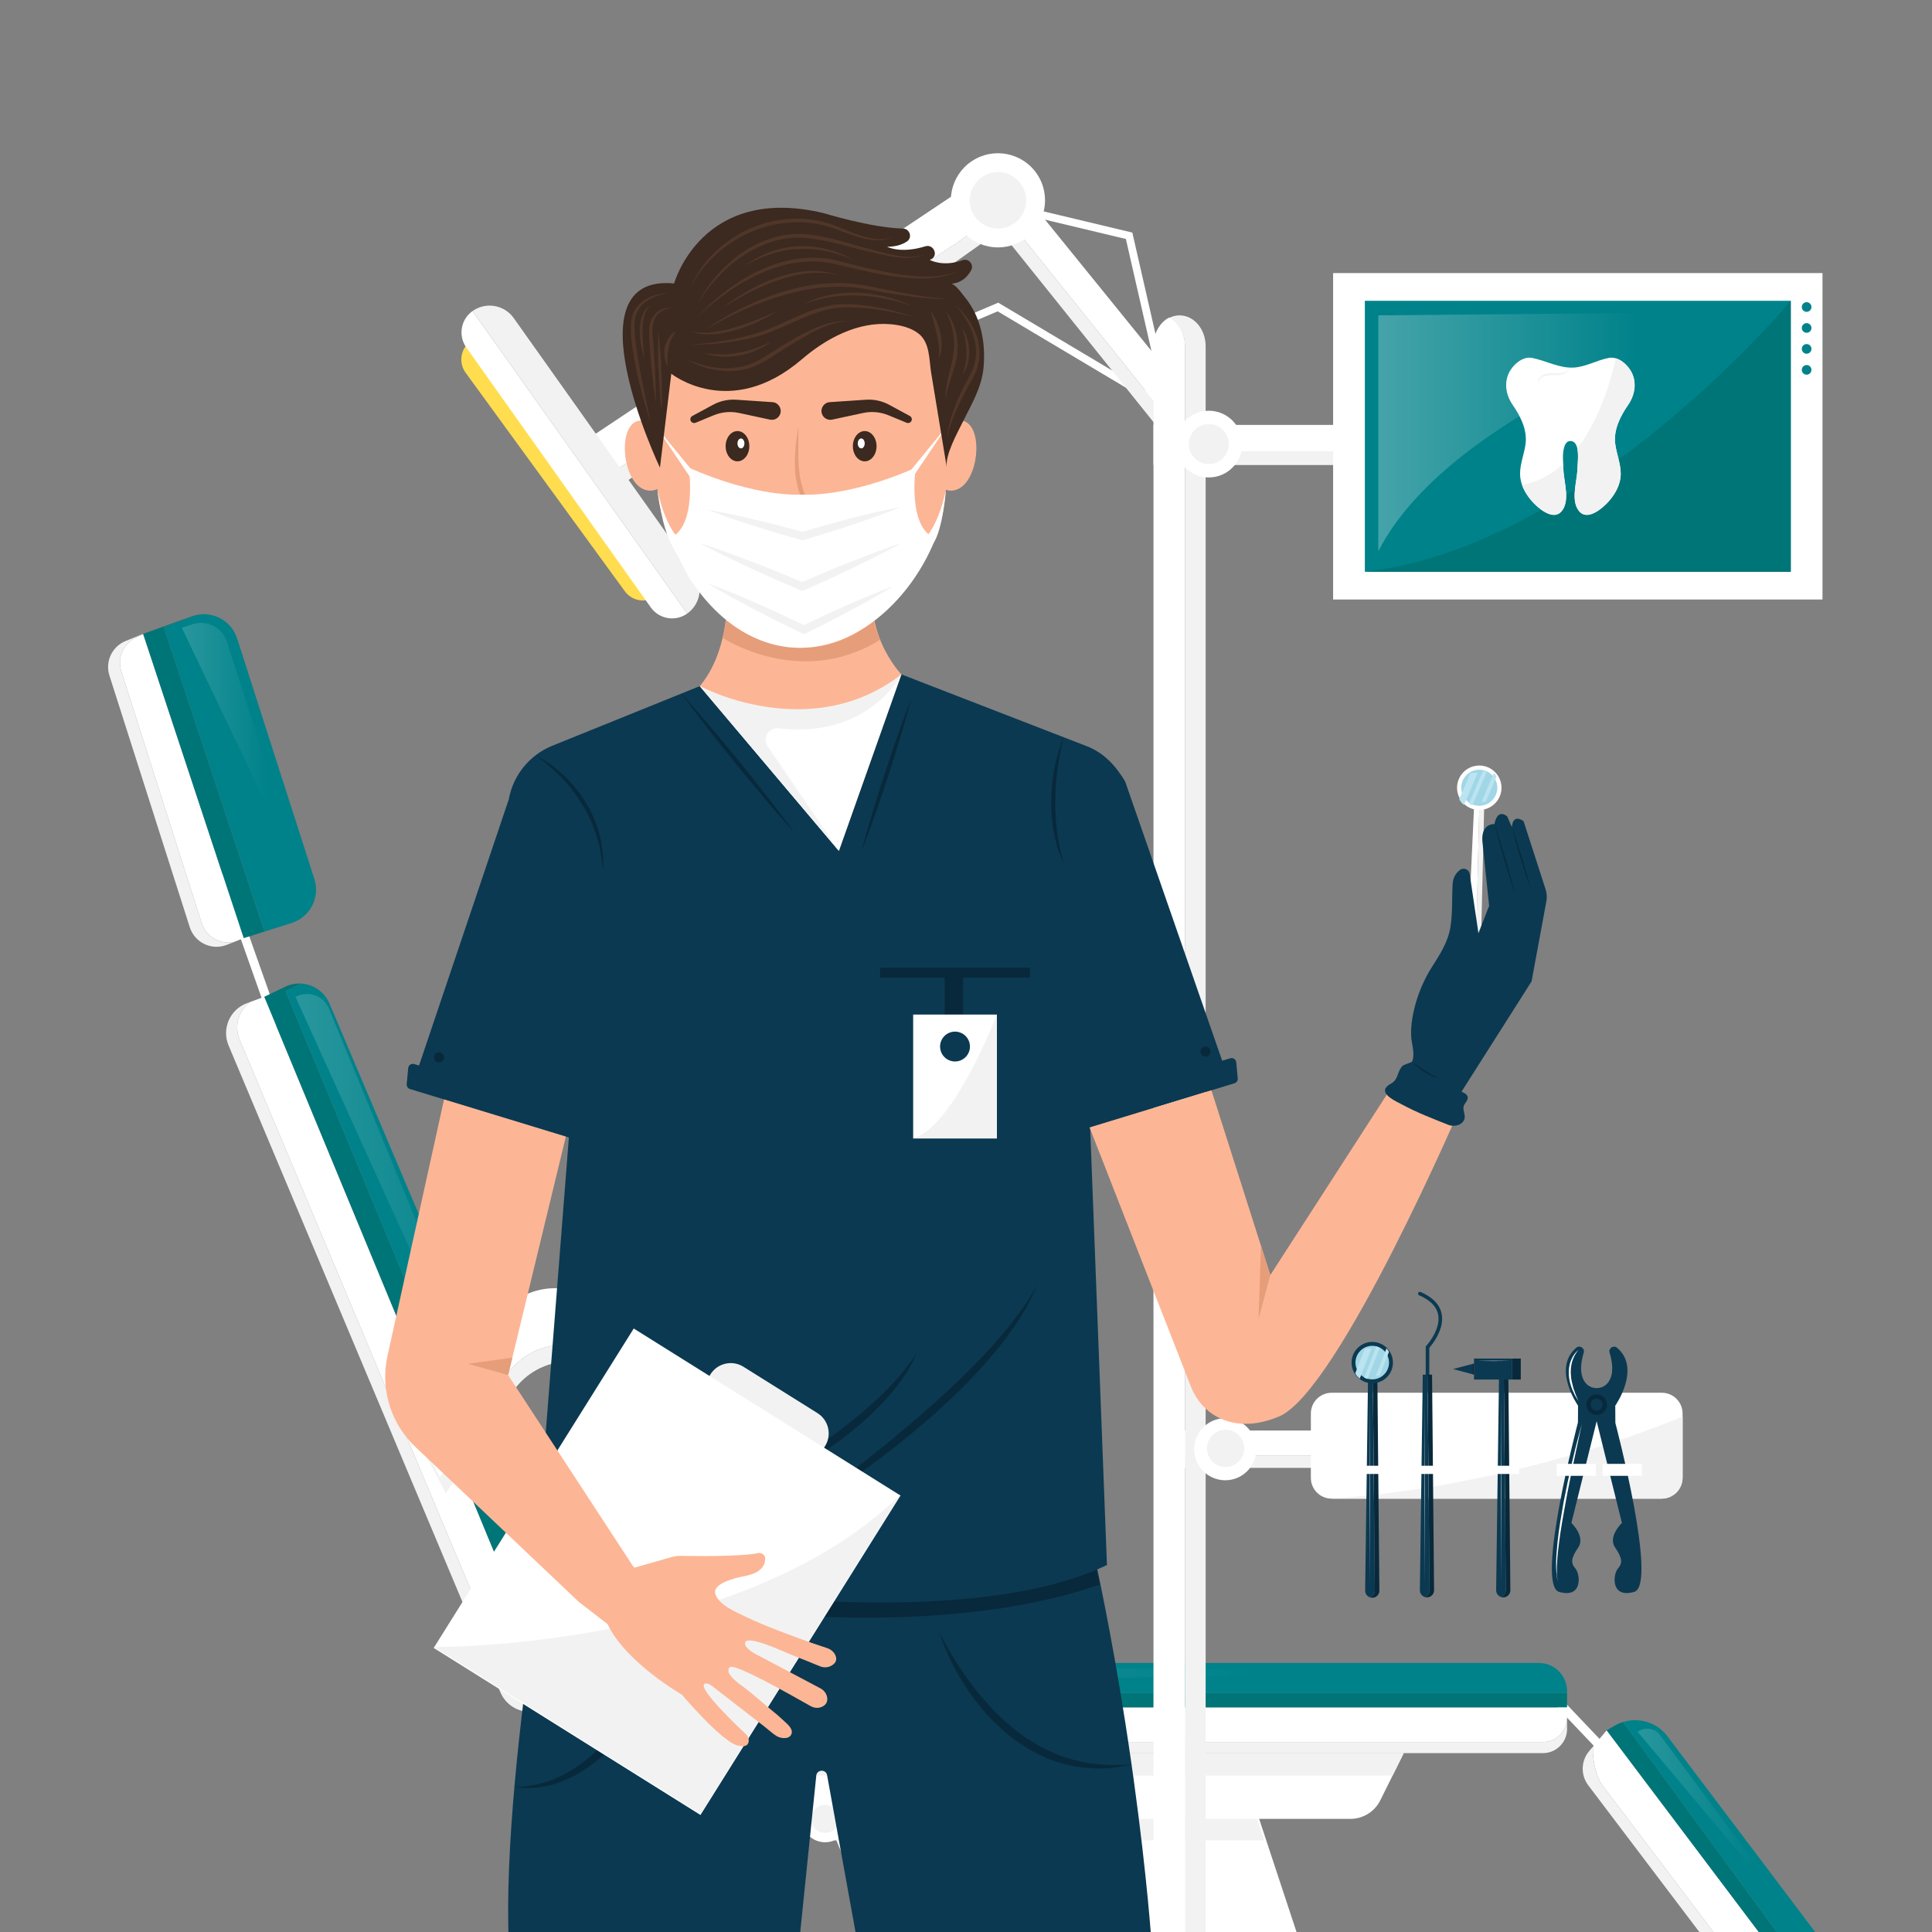 <?xml version="1.0" encoding="utf-8"?>
<!-- Generator: Adobe Illustrator 27.5.0, SVG Export Plug-In . SVG Version: 6.00 Build 0)  -->
<svg version="1.1" xmlns="http://www.w3.org/2000/svg" xmlns:xlink="http://www.w3.org/1999/xlink" x="0px" y="0px"
	 viewBox="0 0 500 500" style="enable-background:new 0 0 500 500;" xml:space="preserve">

<rect x="0" y="0" width="500" height="500" fill="#808080" stroke="none"/>

<g id="OBJECTS">
	<g>
		<defs>
			<rect id="SVGID_1_" width="500" height="500"/>
		</defs>
		<clipPath id="SVGID_00000160900983649548392880000003888187503140285623_">
			<use xlink:href="#SVGID_1_"  style="overflow:visible;"/>
		</clipPath>
		<g style="clip-path:url(#SVGID_00000160900983649548392880000003888187503140285623_);">
			<g>
				
					<line style="fill:none;stroke:#FFFFFF;stroke-width:2.305;stroke-miterlimit:10;" x1="402.863" y1="440.034" x2="416.983" y2="454.875"/>
				<g>
					<g>
						<g>
							<polyline style="fill:none;stroke:#FFFFFF;stroke-width:2.305;stroke-miterlimit:10;" points="141.389,434.27 
								150.709,446.366 171.336,446.366 							"/>
							<g>
								<g>
									
										<line style="fill:none;stroke:#FFFFFF;stroke-width:2.305;stroke-miterlimit:10;" x1="57.58" y1="226.175" x2="71.415" y2="265.279"/>
									<g>
										<g>
											<path style="fill:#F2F2F2;" d="M52.191,238.883l-20.796-65.136c-1.153-3.61,0.662-7.499,4.169-8.934l1.53-0.626
												l-0.049-0.149l-4.555,1.865c-3.507,1.436-5.321,5.325-4.169,8.934l20.796,65.136c1.28,4.01,5.69,6.097,9.603,4.543
												l1.838-0.73C56.996,244.515,53.338,242.475,52.191,238.883z"/>
											<path style="fill:#FFFFFF;" d="M37.093,164.186l-1.53,0.626c-3.507,1.436-5.321,5.325-4.169,8.934l20.796,65.136
												c1.147,3.593,4.805,5.632,8.367,4.903l2.512-0.997L37.093,164.186z"/>
										</g>
										<g>
											<path style="fill:#007578;" d="M42.424,162.309l9.092-3.267c-0.608,0.085-1.217,0.233-1.819,0.45l-12.653,4.547
												l26.026,78.751l12.395-3.906c0.206-0.065,0.402-0.145,0.6-0.223l-7.616,2.4L42.424,162.309z"/>
											<path style="fill:#00828A;" d="M81.36,227.49l-19.991-62.252c-1.369-4.264-5.592-6.791-9.853-6.196l-9.092,3.267
												L68.45,241.06l7.616-2.4C80.463,236.928,82.827,232.059,81.36,227.49z"/>
										</g>
									</g>
									<g>
										<g>
											<path style="fill:#F2F2F2;" d="M143.472,440.806c-4.24,1.975-9.271,0.032-11.083-4.28L62.035,269.119
												c-1.5-3.568-0.292-7.569,2.644-9.778l-0.791,0.293c-4.399,1.631-6.553,6.6-4.735,10.925l70.354,167.407
												c1.812,4.311,6.843,6.254,11.083,4.28l3.439-1.602l-0.034-0.083L143.472,440.806z"/>
											<path style="fill:#FFFFFF;" d="M62.035,269.119l70.354,167.407c1.812,4.311,6.843,6.254,11.083,4.28l0.523-0.243
												L68.387,257.967l-3.708,1.375C61.743,261.55,60.535,265.551,62.035,269.119z"/>
										</g>
										<g>
											<path style="fill:#007578;" d="M78.042,254.555c-1.415-0.099-2.875,0.155-4.249,0.815l-5.406,2.596l75.642,182.678
												l5.364-1.896L73.939,256.526L78.042,254.555z"/>
											<path style="fill:#00828A;" d="M156.126,426.833L85.261,259.701c-1.292-3.047-4.148-4.931-7.219-5.145l-4.103,1.97
												l75.454,182.224l1.756-0.621C155.753,436.502,158.032,431.329,156.126,426.833z"/>
										</g>
									</g>
								</g>
								
									<linearGradient id="SVGID_00000106130198270541168650000015146882936001002888_" gradientUnits="userSpaceOnUse" x1="47.06" y1="195.496" x2="79.25" y2="195.496">
									<stop  offset="0" style="stop-color:#FFFFFF"/>
									<stop  offset="0.694" style="stop-color:#FFFFFF;stop-opacity:0"/>
								</linearGradient>
								<path style="opacity:0.16;fill:url(#SVGID_00000106130198270541168650000015146882936001002888_);" d="M47.06,162.478
									l2.703-0.907c3.738-1.254,7.78,0.788,8.988,4.541l20.5,63.68L47.06,162.478z"/>
								
									<linearGradient id="SVGID_00000132058633690292357660000011901513495958528166_" gradientUnits="userSpaceOnUse" x1="76.464" y1="343.811" x2="154.676" y2="343.811">
									<stop  offset="0" style="stop-color:#FFFFFF"/>
									<stop  offset="0.694" style="stop-color:#FFFFFF;stop-opacity:0"/>
								</linearGradient>
								<path style="opacity:0.16;fill:url(#SVGID_00000132058633690292357660000011901513495958528166_);" d="M77.278,257.654
									c3.111-1.197,6.609,0.31,7.875,3.394l69.523,169.332L76.464,257.967L77.278,257.654z"/>
							</g>
							<g>
								<g>
									<g>
										<rect x="159.643" y="438.16" style="fill:#007578;" width="245.91" height="3.746"/>
										<path style="fill:#00828A;" d="M398.3,430.38H166.895c-4.005,0-7.253,3.247-7.253,7.252v0.528h245.91v-0.528
											C405.552,433.627,402.305,430.38,398.3,430.38z"/>
									</g>
									<g>
										<g>
											<path style="fill:#F2F2F2;" d="M399.316,450.825H165.879c-3.444,0-6.236-2.792-6.236-6.236v2.882
												c0,3.444,2.792,6.236,6.236,6.236h233.437c3.444,0,6.236-2.792,6.236-6.236v-2.882
												C405.552,448.033,402.76,450.825,399.316,450.825z"/>
											<path style="fill:#FFFFFF;" d="M159.643,444.589c0,3.444,2.792,6.236,6.236,6.236h233.437
												c3.444,0,6.236-2.792,6.236-6.236v-2.682h-245.91V444.589z"/>
										</g>
										<g>
											<path style="fill:#FFFFFF;" d="M189.229,453.707l9.331,13.331c1.617,2.31,4.259,3.686,7.079,3.686h143.839
												c3.281,0,6.279-1.858,7.739-4.797l6.07-12.22H189.229z"/>
											<polygon style="fill:#F2F2F2;" points="189.229,453.707 363.287,453.707 360.402,459.515 193.294,459.515 											"/>
											<polygon style="fill:#FFFFFF;" points="213.531,469.143 226.788,501.419 336.008,501.419 325.344,469.143 											"/>
											<polygon style="fill:#F2F2F2;" points="213.531,470.724 325.344,470.724 327.182,476.287 215.915,476.287 											"/>
											<g>
												<circle style="fill:#FFFFFF;" cx="213.531" cy="470.724" r="6.052"/>
												<path style="fill:#F2F2F2;" d="M217.159,470.724c0,2.004-1.624,3.628-3.628,3.628c-2.003,0-3.628-1.624-3.628-3.628
													c0-2.003,1.624-3.628,3.628-3.628C215.535,467.097,217.159,468.721,217.159,470.724z"/>
											</g>
										</g>
									</g>
								</g>
								
									<linearGradient id="SVGID_00000093880109056609214030000002605601861209323660_" gradientUnits="userSpaceOnUse" x1="162.625" y1="433.784" x2="401.616" y2="433.784">
									<stop  offset="0" style="stop-color:#FFFFFF"/>
									<stop  offset="0.694" style="stop-color:#FFFFFF;stop-opacity:0"/>
								</linearGradient>
								<path style="opacity:0.16;fill:url(#SVGID_00000093880109056609214030000002605601861209323660_);" d="M162.625,436.375
									c0-2.872,2.336-5.197,5.208-5.183l233.782,1.141L162.625,436.375L162.625,436.375z"/>
							</g>
						</g>
						<g>
							<g>
								<g>
									<path style="fill:#F2F2F2;" d="M412.286,451.983l-1.016,1.206c-2.134,2.532-2.231,6.205-0.232,8.845L442.055,503h3.65
										l-31.017-40.965C413.207,460.078,411.964,455.339,412.286,451.983z"/>
									<path style="fill:#FFFFFF;" d="M412.286,451.983c-0.322,3.356,0.921,8.095,2.402,10.051L445.705,503h11.719l-41.618-55.193
										L412.286,451.983z"/>
								</g>
								<g>
									<path style="fill:#007578;" d="M417.879,446.597l-2.073,1.209L457.424,503h4.611l-41.97-57.353
										C419.316,445.879,418.581,446.187,417.879,446.597z"/>
									<path style="fill:#00828A;" d="M420.064,445.647L462.035,503h9.99l-40.502-53.665
										C428.815,445.747,424.2,444.365,420.064,445.647z"/>
								</g>
							</g>
							
								<linearGradient id="SVGID_00000062188074692961168840000009129518431246901429_" gradientUnits="userSpaceOnUse" x1="423.781" y1="474.516" x2="468.667" y2="474.516">
								<stop  offset="0" style="stop-color:#FFFFFF"/>
								<stop  offset="0.694" style="stop-color:#FFFFFF;stop-opacity:0"/>
							</linearGradient>
							<path style="opacity:0.16;fill:url(#SVGID_00000062188074692961168840000009129518431246901429_);" d="M423.781,448.135
								l0.878-0.401c1.746-0.798,3.812-0.266,4.955,1.276l39.053,52.656L423.781,448.135z"/>
						</g>
					</g>
					<g>
						<path style="fill:#F2F2F2;" d="M211.913,336.752c0.033,0.319,0.05,0.642,0.05,0.97c0,5.092-4.082,9.245-9.174,9.332
							l-57.175,0.977c-5.891,0.101-11.353,3.105-14.592,8.027l-17.221,26.17l-4.563-8.829l-0.349,0.575l6.48,12.539l17.221-26.17
							c3.239-4.922,8.7-7.926,14.591-8.027l57.175-0.977c5.092-0.087,9.174-4.239,9.174-9.332
							C213.531,340.056,212.934,338.248,211.913,336.752z"/>
						<path style="fill:#FFFFFF;" d="M131.023,356.058c3.239-4.922,8.7-7.926,14.592-8.027l57.175-0.977
							c5.092-0.087,9.174-4.239,9.174-9.332c0-0.328-0.017-0.651-0.05-0.97c-1.701-2.492-4.577-4.117-7.825-4.078l-60.726,0.717
							c-6.154,0.073-11.835,3.314-15.03,8.574l-19.093,31.434l4.563,8.829L131.023,356.058z"/>
					</g>
				</g>
				<g>
					<polyline style="fill:none;stroke:#FFFFFF;stroke-width:2;stroke-miterlimit:10;" points="299.415,92.566 292.212,61.02 
						265.573,54.659 					"/>
					<g>
						<polyline style="fill:none;stroke:#FFFFFF;stroke-width:2;stroke-miterlimit:10;" points="298.518,103.423 258.267,79.452 
							162.259,120.351 						"/>
						<g>
							<g>
								<g>
									<polygon style="fill:#F2F2F2;" points="248.312,62.376 248.311,62.377 246.969,63.328 246.943,63.289 159.004,121.933 
										156.359,117.966 153.046,112.999 150.428,114.745 155.915,122.974 158.561,126.941 246.499,68.297 246.526,68.336 
										247.868,67.384 247.868,67.384 258.75,59.667 302.949,114.759 303.341,109.687 259.193,54.659 									"/>
									<polygon style="fill:#FFFFFF;" points="258.77,42.432 239.719,55.199 153.046,112.999 156.359,117.966 159.004,121.933 
										246.943,63.289 246.969,63.328 248.311,62.377 248.312,62.376 259.193,54.659 303.341,109.687 304.207,98.477 									"/>
								</g>
								<g>
									<path style="fill:#FFFFFF;" d="M248.127,58.606c3.734,5.6,11.301,7.112,16.902,3.378c5.6-3.734,7.112-11.301,3.378-16.901
										c-3.734-5.6-11.301-7.112-16.901-3.378C245.905,45.439,244.393,53.006,248.127,58.606z"/>
									<path style="fill:#F2F2F2;" d="M252.189,55.897c2.239,3.357,6.774,4.263,10.131,2.025
										c3.357-2.238,4.263-6.774,2.025-10.131c-2.239-3.357-6.774-4.263-10.131-2.025
										C250.857,48.005,249.951,52.541,252.189,55.897z"/>
								</g>
							</g>
							<g>
								<path style="fill:#FFDD4F;" d="M122.529,87.814l-0.705,0.5c-2.632,1.868-3.23,5.527-1.329,8.135l41.206,56.563
									c1.867,2.564,5.449,3.149,8.035,1.313l0,0L122.529,87.814z"/>
								<g>
									<path style="fill:#FFFFFF;" d="M177.852,158.792l-55.566-78.29v0c-3.048,2.163-3.765,6.387-1.602,9.435l47.732,67.253
										C170.58,160.238,174.804,160.955,177.852,158.792l6.235-4.425l0,0L177.852,158.792z"/>
									<path style="fill:#F2F2F2;" d="M179.662,148.131l-46.715-65.82c-2.444-3.444-7.217-4.254-10.661-1.81l0,0l55.566,78.29l0,0
										C181.296,156.348,182.106,151.575,179.662,148.131z"/>
								</g>
							</g>
						</g>
					</g>
					<g>
						<g>
							<g>
								<rect x="303.857" y="376.739" style="fill:#F2F2F2;" width="70.783" height="3.144"/>
								<rect x="303.857" y="370.217" style="fill:#FFFFFF;" width="70.783" height="6.522"/>
							</g>
							<g>
								<g>
									<rect x="298.518" y="116.973" style="fill:#F2F2F2;" width="76.039" height="3.377"/>
									<rect x="298.518" y="109.967" style="fill:#FFFFFF;" width="76.039" height="7.007"/>
								</g>
								<g>
									<path style="fill:#F2F2F2;" d="M305.268,81.618c-0.952,0-1.856,0.235-2.677,0.655c2.395,1.224,4.073,4.038,4.073,7.317V503
										h5.355V89.589C312.018,85.187,308.996,81.618,305.268,81.618z"/>
									<path style="fill:#FFFFFF;" d="M302.59,82.172c-2.395,1.225-4.073,4.039-4.073,7.319V503h8.145V89.491
										C306.663,86.211,304.986,83.397,302.59,82.172z"/>
								</g>
								<g>
									<circle style="fill:#FFFFFF;" cx="312.84" cy="114.929" r="8.633"/>
									<path style="fill:#F2F2F2;" d="M318.015,114.929c0,2.858-2.317,5.175-5.175,5.175c-2.858,0-5.175-2.317-5.175-5.175
										c0-2.858,2.317-5.175,5.175-5.175C315.698,109.754,318.015,112.071,318.015,114.929z"/>
								</g>
							</g>
							<g>
								
									<ellipse transform="matrix(0.216 -0.976 0.976 0.216 -117.259 603.672)" style="fill:#FFFFFF;" cx="317.189" cy="374.836" rx="8.036" ry="8.036"/>
								<path style="fill:#F2F2F2;" d="M322.006,374.836c0,2.66-2.157,4.817-4.817,4.817c-2.66,0-4.817-2.157-4.817-4.817
									s2.157-4.817,4.817-4.817C319.849,370.019,322.006,372.176,322.006,374.836z"/>
							</g>
							<g>
								<g>
									<path style="fill:#FFFFFF;" d="M430.078,387.85h-85.455c-2.969,0-5.375-2.406-5.375-5.375v-16.656
										c0-2.969,2.406-5.375,5.375-5.375h85.455c2.969,0,5.375,2.406,5.375,5.375v16.656
										C435.453,385.443,433.046,387.85,430.078,387.85z"/>
									<path style="fill:#F2F2F2;" d="M435.453,366.591c0,0-40.501,17.759-90.846,21.258h85.243c3.094,0,5.603-2.509,5.603-5.603
										V366.591z"/>
								</g>
								<g>
									<g>
										<g>
											<g>
												<g>
													<g>
														<path style="fill:#08293B;" d="M356.456,355.863h-1.173l0.525,55.783c0.008,0.817-0.521,1.506-1.254,1.753
															c0.185,0.063,0.38,0.105,0.586,0.105c1.023,0,1.85-0.835,1.841-1.858L356.456,355.863z"/>
														<path style="fill:#0B3951;" d="M355.809,411.646l-0.525-55.783h-1.232l-0.751,55.776
															c-0.011,0.82,0.519,1.512,1.254,1.761C355.288,413.152,355.817,412.463,355.809,411.646z"/>
													</g>
													<g>
														<polygon style="fill:#FFFFFF;" points="354.555,410.432 354.509,385.923 354.555,361.414 354.602,385.923 
																													"/>
													</g>
												</g>
												<circle style="fill:#0B3951;" cx="355.138" cy="352.641" r="5.352"/>
												<path style="fill:#A1D6E6;" d="M359.482,352.641c0,2.399-1.945,4.344-4.344,4.344s-4.344-1.945-4.344-4.344
													c0-2.399,1.945-4.344,4.344-4.344S359.482,350.242,359.482,352.641z"/>
												<g>
													<defs>
														<path id="SVGID_00000083068424041839135110000006201411938928137605_" d="M359.482,352.641
															c0,2.399-1.945,4.344-4.344,4.344s-4.344-1.945-4.344-4.344c0-2.399,1.945-4.344,4.344-4.344
															S359.482,350.242,359.482,352.641z"/>
													</defs>
													<clipPath id="SVGID_00000093174956760415687280000009750511407834288043_">
														<use xlink:href="#SVGID_00000083068424041839135110000006201411938928137605_"  style="overflow:visible;"/>
													</clipPath>
													
														<rect x="352.375" y="341.166" transform="matrix(0.932 0.363 -0.363 0.932 151.544 -104.263)" style="clip-path:url(#SVGID_00000093174956760415687280000009750511407834288043_);fill:#BAE4F0;" width="1.583" height="19.778"/>
													
														<rect x="354.666" y="342.268" transform="matrix(0.932 0.363 -0.363 0.932 152.082 -104.902)" style="clip-path:url(#SVGID_00000093174956760415687280000009750511407834288043_);fill:#BAE4F0;" width="0.924" height="19.778"/>
													
														<rect x="357.103" y="343.217" transform="matrix(0.932 0.363 -0.363 0.932 152.611 -105.73)" style="clip-path:url(#SVGID_00000093174956760415687280000009750511407834288043_);fill:#BAE4F0;" width="0.924" height="19.778"/>
												</g>
											</g>
											<rect x="351.64" y="379.332" style="fill:#FFFFFF;" width="6.982" height="2.128"/>
										</g>
										<g>
											<g>
												
													<path style="fill:none;stroke:#0B3951;stroke-width:0.931;stroke-linecap:round;stroke-linejoin:round;stroke-miterlimit:10;" d="
													M369.441,355.759v-7.123c0,0,8.643-9.251-1.983-13.847"/>
												<g>
													<g>
														<path style="fill:#08293B;" d="M370.614,355.759h-1.173l0.525,55.783c0.008,0.817-0.521,1.506-1.254,1.753
															c0.185,0.063,0.38,0.104,0.586,0.104c1.023,0,1.85-0.835,1.84-1.858L370.614,355.759z"/>
														<path style="fill:#0B3951;" d="M369.967,411.542l-0.525-55.783h-1.232l-0.751,55.776
															c-0.011,0.82,0.519,1.512,1.254,1.761C369.446,413.047,369.975,412.359,369.967,411.542z"/>
													</g>
													<g>
														<polygon style="fill:#FFFFFF;" points="368.713,410.328 368.666,385.819 368.713,361.309 368.759,385.819 
																													"/>
													</g>
												</g>
											</g>
											<rect x="365.323" y="379.332" style="fill:#FFFFFF;" width="6.982" height="2.128"/>
										</g>
										<g>
											<g>
												<g>
													<g>
														<g>
															<path style="fill:#08293B;" d="M390.356,355.759h-1.173l0.526,55.783c0.008,0.817-0.521,1.506-1.254,1.753
																c0.185,0.063,0.38,0.104,0.586,0.104c1.023,0,1.85-0.835,1.841-1.858L390.356,355.759z"/>
															<path style="fill:#0B3951;" d="M389.708,411.542l-0.526-55.783h-1.232l-0.751,55.776
																c-0.011,0.82,0.519,1.512,1.254,1.761C389.187,413.047,389.716,412.359,389.708,411.542z"/>
														</g>
														<g>
															<polygon style="fill:#FFFFFF;" points="388.454,410.328 388.408,385.819 388.454,361.309 388.501,385.819 
																															"/>
														</g>
													</g>
													<g>
														<rect x="391.363" y="351.597" style="fill:#08293B;" width="2.211" height="5.43"/>
														<rect x="381.473" y="351.597" style="fill:#0B3951;" width="9.891" height="5.43"/>
													</g>
													<g>
														<polygon style="fill:#08293B;" points="381.473,352.877 381.025,352.995 381.025,355.639 381.473,355.759 
																													"/>
														<polygon style="fill:#0B3951;" points="376.043,354.312 381.025,355.639 381.025,352.995 														"/>
													</g>
												</g>
												<g>
													<path style="fill:#FFFFFF;" d="M382.269,352.184c2.871-0.058,5.742-0.059,8.613,0
														C388.01,352.243,385.139,352.243,382.269,352.184z"/>
												</g>
											</g>
											<rect x="386.177" y="379.332" style="fill:#FFFFFF;" width="6.981" height="2.128"/>
										</g>
									</g>
									<g>
										<g>
											<path style="fill:#0B3951;" d="M418.056,368.268l-0.03-4.476c0,0,6.781-9.653,0.47-14.995
												c-0.916-0.775-2.288,0.13-1.937,1.277c0.716,2.347,1.209,5.515-0.329,7.646c-1.464,2.028-4.574,2.028-6.037,0
												c-1.538-2.131-1.045-5.299-0.329-7.646c0.35-1.148-1.021-2.053-1.937-1.277c-6.311,5.342,0.47,14.995,0.47,14.995
												l-0.029,4.343c0,0-11.057,42.077-4.873,43.844c6.183,1.767,5.477-4.593,4.24-6.007c-1.237-1.413-1.237-2.65,0.707-5.477
												c1.943-2.827-1.767-6.36-1.767-6.36l6.537-26.324l6.537,26.324c0,0-3.71,3.533-1.767,6.36
												c1.943,2.827,1.943,4.063,0.707,5.477c-1.237,1.413-1.943,7.773,4.24,6.007
												C429.112,410.211,418.056,368.268,418.056,368.268z"/>
											<g>
												<path style="fill:#08293B;" d="M415.872,363.52c0,1.469-1.191,2.66-2.66,2.66c-1.469,0-2.661-1.191-2.661-2.66
													c0-1.469,1.191-2.661,2.661-2.661C414.681,360.86,415.872,362.051,415.872,363.52z"/>
												<circle style="fill:#0B3951;" cx="413.212" cy="363.52" r="1.543"/>
											</g>
											<g>
												<path style="fill:#FFFFFF;" d="M409.373,368.533l-2.17,10.137c-0.696,3.383-1.41,6.763-2.018,10.161
													c-0.637,3.392-1.234,6.794-1.68,10.214c-0.214,1.71-0.437,3.423-0.516,5.144c-0.087,0.86-0.091,1.72-0.079,2.582
													c-0.049,0.868,0.142,1.711,0.236,2.573c-0.738-3.399-0.366-6.918-0.046-10.347c0.365-3.445,0.967-6.855,1.565-10.262
													c0.653-3.397,1.361-6.783,2.143-10.152C407.585,375.214,408.441,371.863,409.373,368.533z"/>
											</g>
											<g>
												<path style="fill:#FFFFFF;" d="M408.507,349.387c-0.802,0.883-1.332,1.957-1.653,3.068
													c-0.311,1.118-0.396,2.287-0.307,3.442c0.049,1.164,0.371,2.297,0.673,3.43l0.597,1.665
													c0.228,0.546,0.473,1.086,0.69,1.645c-0.322-0.501-0.615-1.022-0.926-1.536c-0.258-0.539-0.503-1.088-0.746-1.639
													c-0.403-1.132-0.751-2.306-0.816-3.527c-0.08-1.211,0.025-2.456,0.449-3.605
													C406.884,351.19,407.548,350.114,408.507,349.387z"/>
											</g>
										</g>
										<g>
											<rect x="402.857" y="378.848" style="fill:#FFFFFF;" width="10.16" height="3.097"/>
											<rect x="414.755" y="378.848" style="fill:#FFFFFF;" width="10.16" height="3.097"/>
										</g>
									</g>
								</g>
							</g>
						</g>
						<g>
							<g>
								<rect x="345.011" y="70.673" style="fill:#FFFFFF;" width="126.647" height="84.478"/>
								<g>
									<g>
										
											<rect x="373.268" y="57.799" transform="matrix(-1.836970e-16 1 -1 -1.836970e-16 521.247 -295.423)" style="fill:#00828A;" width="70.133" height="110.226"/>
										<path style="fill:#007578;" d="M463.448,77.845c0,0-52.786,63.502-110.226,70.133h110.226V77.845z"/>
									</g>
									<path style="fill:#00828A;" d="M468.803,79.452c0,0.69-0.559,1.25-1.249,1.25c-0.69,0-1.249-0.559-1.249-1.25
										c0-0.69,0.559-1.249,1.249-1.249C468.243,78.202,468.803,78.762,468.803,79.452z"/>
									<path style="fill:#00828A;" d="M468.803,84.874c0,0.69-0.559,1.25-1.249,1.25c-0.69,0-1.249-0.559-1.249-1.25
										c0-0.69,0.559-1.249,1.249-1.249C468.243,83.624,468.803,84.184,468.803,84.874z"/>
									<path style="fill:#00828A;" d="M468.803,90.295c0,0.69-0.559,1.249-1.249,1.249c-0.69,0-1.249-0.559-1.249-1.249
										c0-0.69,0.559-1.249,1.249-1.249C468.243,89.046,468.803,89.605,468.803,90.295z"/>
									<path style="fill:#00828A;" d="M468.803,95.717c0,0.69-0.559,1.249-1.249,1.249c-0.69,0-1.249-0.559-1.249-1.249
										c0-0.69,0.559-1.249,1.249-1.249C468.243,94.468,468.803,95.027,468.803,95.717z"/>
								</g>
								<g>
									<g>
										<path style="fill:#FFFFFF;" d="M421.933,95.796c-1.128-1.794-3.354-3.613-5.641-3.16
											c-3.094,0.613-5.932,2.348-9.122,2.497c-3.666,0.172-7.098-1.798-10.627-2.497c-2.287-0.453-4.513,1.365-5.642,3.16
											c-1.774,2.821-1.292,6.272,0.542,8.934c2.041,2.963,3.858,6.487,3.366,10.194c-0.334,2.517-1.425,5.09-1.419,7.715
											c0.007,2.639,1.308,5.021,2.993,6.984c1.421,1.656,5.254,5.093,7.488,2.953c2.729-2.613,0.777-7.968,0.733-11.17
											c-0.025-1.808-0.312-3.76,0.173-5.546c0.256-0.942,0.781-1.945,1.951-1.699c2.374,0.499,1.521,5.666,1.499,7.246
											c-0.044,3.201-1.995,8.556,0.733,11.17c2.235,2.14,6.067-1.297,7.488-2.953c1.685-1.963,2.987-4.345,2.993-6.984
											c0.007-2.625-1.085-5.198-1.419-7.715c-0.492-3.706,1.325-7.231,3.366-10.194
											C423.225,102.068,423.708,98.617,421.933,95.796z"/>
										<g>
											<defs>
												<path id="SVGID_00000083800742357557141990000011622564157729784485_" d="M421.933,95.796
													c-1.128-1.794-3.354-3.613-5.641-3.16c-3.094,0.613-5.932,2.348-9.122,2.497c-3.666,0.172-7.098-1.798-10.627-2.497
													c-2.287-0.453-4.513,1.365-5.642,3.16c-1.774,2.821-1.292,6.272,0.542,8.934c2.041,2.963,3.858,6.487,3.366,10.194
													c-0.334,2.517-1.425,5.09-1.419,7.715c0.007,2.639,1.308,5.021,2.993,6.984c1.421,1.656,5.254,5.093,7.488,2.953
													c2.729-2.613,0.777-7.968,0.733-11.17c-0.025-1.808-0.312-3.76,0.173-5.546c0.256-0.942,0.781-1.945,1.951-1.699
													c2.374,0.499,1.521,5.666,1.499,7.246c-0.044,3.201-1.995,8.556,0.733,11.17c2.235,2.14,6.067-1.297,7.488-2.953
													c1.685-1.963,2.987-4.345,2.993-6.984c0.007-2.625-1.085-5.198-1.419-7.715c-0.492-3.706,1.325-7.231,3.366-10.194
													C423.225,102.068,423.708,98.617,421.933,95.796z"/>
											</defs>
											<clipPath id="SVGID_00000020394769775496857180000014368721455283901627_">
												<use xlink:href="#SVGID_00000083800742357557141990000011622564157729784485_"  style="overflow:visible;"/>
											</clipPath>
											<path style="clip-path:url(#SVGID_00000020394769775496857180000014368721455283901627_);fill:#F2F2F2;" d="
												M418.672,90.179c0,0-5.355,34.86-27.845,35.663c0,0,5.355,16.332,22.624,9.773
												C430.72,129.055,431.39,92.669,418.672,90.179z"/>
										</g>
									</g>
									<g>
										<path style="fill:#F2F2F2;" d="M406.418,95.139c-0.202,0.398-0.476,0.763-0.814,1.078
											c-0.347,0.304-0.771,0.528-1.216,0.666c-0.902,0.275-1.824,0.215-2.697,0.219c-0.866-0.034-1.713,0.068-2.449,0.46
											c-0.742,0.368-1.202,1.184-1.124,2.09c-0.132-0.424-0.147-0.906,0.013-1.355c0.17-0.445,0.505-0.818,0.895-1.086
											c0.788-0.543,1.78-0.669,2.67-0.645c0.891,0.012,1.764,0.076,2.59-0.081C405.117,96.339,405.836,95.815,406.418,95.139z"
											/>
									</g>
								</g>
							</g>
							
								<linearGradient id="SVGID_00000088849750516342269170000012837544095874385829_" gradientUnits="userSpaceOnUse" x1="356.707" y1="111.69" x2="453.986" y2="111.69">
								<stop  offset="0" style="stop-color:#FFFFFF"/>
								<stop  offset="0.694" style="stop-color:#FFFFFF;stop-opacity:0"/>
							</linearGradient>
							<path style="opacity:0.27;fill:url(#SVGID_00000088849750516342269170000012837544095874385829_);" d="M356.707,142.661
								V81.618l97.278-0.898C453.986,80.719,376.699,103.562,356.707,142.661z"/>
						</g>
					</g>
				</g>
			</g>
			<g>
				<g>
					<g>
						<g>
							<path style="fill:#FCB695;" d="M187.969,147.045c0,0,2.621,19.29-6.867,30.524l36.001,42.643l16.179-45.683
								c0,0-11.421-11.685-6.194-28.349L187.969,147.045z"/>
							<path style="fill:#E69D7A;" d="M184.341,147.125c0,0,6.026,4.595,2.664,17.944c0,0,20.188,13.337,40.756,0.514
								c0,0-4.261-8.173-0.672-19.403L184.341,147.125z"/>
						</g>
						<g>
							<g>
								<g>
									<path style="fill:#FCB695;" d="M170.53,74.389c-0.134,10.008-0.268,20.016-0.401,30.025
										c-0.137,10.277-1.424,20.208,1.557,30.237c2.352,7.914,6.35,15.399,11.992,21.459c2.103,2.259,4.427,4.311,6.933,6.114
										c0.134,0.096,0.268,0.192,0.404,0.287c9.572,6.735,22.343,6.874,32.079,0.38c0.156-0.104,0.31-0.208,0.463-0.313
										c8.225-5.629,14.832-14.051,18.54-23.286c2.486-6.192,2.854-12.336,2.942-18.874c0.167-12.485,0.334-24.97,0.501-37.455
										c0.005-0.403,0.101-7.57,0.101-7.57L170.53,74.389z"/>
								</g>
							</g>
							<g>
								<path style="fill:#FCB695;" d="M172.056,112.291c0,0-5.91-6.364-9.009-1.807c-3.099,4.558-0.693,17.017,5.647,16.476
									C175.034,126.419,172.056,112.291,172.056,112.291z"/>
								<path style="fill:#FCB695;" d="M242.329,112.291c0,0,5.91-6.364,9.009-1.807c3.099,4.558,0.693,17.017-5.646,16.476
									C239.352,126.419,242.329,112.291,242.329,112.291z"/>
							</g>
							<g>
								<g>
									<g>
										<g>
											<g>
												<g>
													<g>
														<path style="fill:#3C291F;" d="M226.85,115.476c0,2.163-1.372,3.917-3.064,3.917c-1.692,0-3.064-1.754-3.064-3.917
															s1.372-3.917,3.064-3.917C225.479,111.559,226.85,113.312,226.85,115.476z"/>
														<path style="fill:#FFFFFF;" d="M223.787,114.759c0,0.708-0.403,1.282-0.9,1.282s-0.9-0.574-0.9-1.282
															c0-0.708,0.403-1.282,0.9-1.282S223.787,114.05,223.787,114.759z"/>
													</g>
												</g>
												<path style="fill:#3C291F;" d="M212.718,107.101L212.718,107.101c-0.487-1.425,0.511-2.924,2.013-3.025l9.368-0.628
													c2.09-0.14,4.177,0.315,6.019,1.312l5.351,2.896c0.519,0.281,0.671,0.955,0.322,1.431l0,0
													c-0.265,0.362-0.743,0.496-1.157,0.325l-4.699-1.941c-2.077-0.858-4.367-1.065-6.564-0.592l-8.005,1.72
													C214.231,108.842,213.094,108.199,212.718,107.101z"/>
											</g>
											<g>
												<g>
													<g>
														<path style="fill:#3C291F;" d="M187.794,115.476c0,2.163,1.372,3.917,3.064,3.917c1.692,0,3.064-1.754,3.064-3.917
															s-1.372-3.917-3.064-3.917C189.166,111.559,187.794,113.312,187.794,115.476z"/>
														<path style="fill:#FFFFFF;" d="M190.858,114.759c0,0.708,0.403,1.282,0.9,1.282c0.497,0,0.9-0.574,0.9-1.282
															c0-0.708-0.403-1.282-0.9-1.282C191.261,113.476,190.858,114.05,190.858,114.759z"/>
													</g>
												</g>
												<path style="fill:#3C291F;" d="M201.926,107.101L201.926,107.101c0.487-1.425-0.511-2.924-2.013-3.025l-9.368-0.628
													c-2.09-0.14-4.177,0.315-6.019,1.312l-5.351,2.896c-0.519,0.281-0.671,0.955-0.322,1.431l0,0
													c0.265,0.362,0.743,0.496,1.157,0.325l4.699-1.941c2.077-0.858,4.367-1.065,6.564-0.592l8.005,1.72
													C200.413,108.842,201.551,108.199,201.926,107.101z"/>
											</g>
										</g>
									</g>
									<g>
										<path style="fill:#E69D7A;" d="M206.63,110.474c0.001,2.69-0.087,5.373-0.014,8.028c0.085,2.662,0.315,5.285,1.106,7.785
											c0.735,2.528,1.854,4.91,3.043,7.33c0.569,1.23,1.031,2.734,0.515,4.149c-0.546,1.391-1.805,2.187-3.014,2.711
											c1.094-0.741,2.201-1.649,2.478-2.88c0.311-1.204-0.18-2.457-0.78-3.581c-1.335-2.304-2.559-4.779-3.34-7.403
											c-0.384-1.314-0.662-2.668-0.796-4.039c-0.11-1.359-0.162-2.72-0.103-4.073
											C205.804,115.791,206.191,113.126,206.63,110.474z"/>
									</g>
								</g>
							</g>
							<g>
								<g>
									<polygon style="fill:#FFFFFF;" points="169.736,110.32 180.393,123.34 179.322,124.56 									"/>
									<polygon style="fill:#FFFFFF;" points="245.366,109.914 234.708,122.934 235.779,124.154 									"/>
									<path style="fill:#FFFFFF;" d="M244.777,126.977c0,0-0.801,10.107-3.211,13.586l-1.948-1.561
										C239.617,139.003,242.76,136.104,244.777,126.977z"/>
									<path style="fill:#FFFFFF;" d="M170.175,126.977c0,0,1.205,10.107,3.615,13.586l1.545-1.561
										C175.335,139.003,172.192,136.104,170.175,126.977z"/>
								</g>
								<g>
									<path style="fill:#FFFFFF;" d="M236.976,121.027c-17.671,7.861-29.414,6.984-29.414,6.984s-11.617,0.877-29.288-6.984
										c0,0,2.253,15.655-5.12,18.266c-0.335,0.119,4.605,9.268,4.928,9.779c4.009,6.346,9.359,12.096,16.153,15.469
										c19.979,9.918,39.309-5.475,47.104-23.386c0.267-0.613,0.534-1.231,0.758-1.861
										C234.722,136.682,236.976,121.027,236.976,121.027z"/>
									<g>
										<g>
											<path style="fill:#F2F2F2;" d="M183.07,131.907c4.219,0.718,8.383,1.635,12.529,2.619
												c4.148,0.973,8.265,2.063,12.374,3.18l-0.588,0.005l6.348-1.831c2.129-0.565,4.246-1.174,6.385-1.704
												c2.132-0.555,4.276-1.071,6.423-1.576c2.154-0.48,4.306-0.971,6.486-1.363c-2.043,0.857-4.115,1.617-6.184,2.386
												c-2.076,0.744-4.156,1.478-6.247,2.172c-2.084,0.719-4.191,1.36-6.285,2.044l-6.322,1.917l-0.292,0.089l-0.296-0.084
												c-4.097-1.159-8.187-2.345-12.244-3.648C191.098,134.824,187.057,133.465,183.07,131.907z"/>
										</g>
										<g>
											<path style="fill:#F2F2F2;" d="M181.103,140.564c2.303,0.715,4.568,1.522,6.835,2.321
												c2.258,0.822,4.512,1.653,6.749,2.522c2.249,0.843,4.464,1.765,6.698,2.644l6.649,2.761l-0.845,0.005
												c4.286-1.852,8.583-3.681,12.929-5.396c4.341-1.727,8.711-3.388,13.165-4.857c-4.101,2.275-8.286,4.358-12.501,6.375
												c-4.209,2.029-8.468,3.944-12.737,5.836l-0.423,0.188l-0.423-0.183l-6.608-2.855c-2.185-0.993-4.389-1.943-6.559-2.972
												c-2.181-1.003-4.346-2.044-6.507-3.094C185.373,142.786,183.219,141.721,181.103,140.564z"/>
										</g>
										<g>
											<path style="fill:#F2F2F2;" d="M183.07,150.917c2.189,0.782,4.332,1.659,6.479,2.527c2.137,0.889,4.267,1.793,6.381,2.73
												c2.122,0.921,4.214,1.902,6.32,2.855l6.261,2.978l-0.928,0.002c1.934-0.915,3.853-1.862,5.8-2.751
												c1.945-0.893,3.885-1.797,5.849-2.649c3.917-1.73,7.863-3.401,11.898-4.889c-3.659,2.26-7.406,4.338-11.183,6.356
												c-1.882,1.021-3.79,1.992-5.691,2.973c-1.9,0.986-3.828,1.913-5.741,2.872l-0.46,0.231l-0.468-0.229l-6.228-3.046
												c-2.057-1.055-4.127-2.082-6.169-3.169c-2.049-1.071-4.083-2.175-6.109-3.294
												C187.065,153.274,185.045,152.143,183.07,150.917z"/>
										</g>
									</g>
								</g>
							</g>
						</g>
						<g>
							<g>
								<path style="fill:#0B3951;" d="M147.307,365.035c0,0-17.739,90.247-15.628,137.965h75.118l4.454-43.465
									c0.167-1.631,2.51-1.722,2.802-0.108L221.952,503h76.082c0,0-4.383-66.982-23.698-136.846L147.307,365.035z"/>
								<path style="fill:#08293B;" d="M147.307,365.035l-7.456,44.104c0,0,87.933,20.767,144.796,0.931l-10.31-43.916
									L147.307,365.035z"/>
							</g>
							<path style="fill:#0B3951;" d="M281.998,288.386c-0.012,1.175-0.015,1.825-0.015,1.825l35.988-10.878l-26.803-77.144
								c-0.001,0.001-0.002,0.003-0.003,0.004c-2.378-3.936-5.374-7.323-9.9-9.076l-47.982-18.588l-16.179,45.683l-36.001-42.643
								l-38.156,15.425c-5.891,2.381-10.147,7.62-11.271,13.874L108.198,276.5l39.432,12.749l-9.081,115.784
								c0,0,102.334,21.784,147.928,0"/>
							<g>
								<g>
									<path style="fill:#08293B;" d="M176.231,418.651c-1.322,5.341-3.322,10.507-5.716,15.481
										c-2.388,4.981-5.303,9.732-8.753,14.104c-3.515,4.296-7.593,8.291-12.54,11.003c-2.454,1.352-5.076,2.453-7.826,2.999
										c-2.742,0.551-5.549,0.673-8.275,0.316c2.751-0.118,5.442-0.526,8.009-1.333l1.903-0.653l1.835-0.819
										c0.615-0.26,1.185-0.622,1.78-0.923c0.598-0.297,1.162-0.657,1.721-1.024c2.243-1.446,4.374-3.081,6.288-4.962
										c1.941-1.848,3.763-3.83,5.435-5.943c3.372-4.206,6.295-8.788,8.945-13.533C171.673,428.607,174.072,423.7,176.231,418.651
										z"/>
								</g>
								<g>
									<path style="fill:#08293B;" d="M243.223,422.677c2.461,4.851,5.35,9.429,8.589,13.706
										c3.253,4.262,6.935,8.181,11.118,11.449c2.065,1.669,4.316,3.085,6.647,4.328c1.154,0.653,2.371,1.167,3.581,1.707
										c1.244,0.443,2.47,0.958,3.753,1.298c1.261,0.425,2.573,0.641,3.871,0.948l1.977,0.3c0.66,0.118,1.325,0.172,1.994,0.212
										c2.673,0.303,5.37,0.137,8.093,0.007c-2.648,0.599-5.373,1.056-8.131,1.044c-0.69,0.026-1.379,0.023-2.067-0.038
										l-2.07-0.136c-1.367-0.199-2.749-0.369-4.093-0.721c-5.441-1.201-10.49-3.881-14.873-7.263
										c-4.349-3.452-8.1-7.595-11.153-12.165C247.403,432.794,244.869,427.878,243.223,422.677z"/>
								</g>
							</g>
							<g>
								<path style="fill:#FFFFFF;" d="M181.103,177.568l36.001,42.643l16.179-45.683
									C233.283,174.529,214.223,193.906,181.103,177.568z"/>
								<path style="fill:#F2F2F2;" d="M198.661,193.103l18.443,27.109l-36.001-42.643c0,0,28.495,15.307,52.18-3.04
									c0,0-8.294,16.679-31.808,13.962C198.943,188.199,197.227,190.996,198.661,193.103z"/>
							</g>
							<g>
								<g>
									<g>
										<g>
											<path style="fill:#08293B;" d="M235.816,180.904c-0.42,1.675-0.905,3.329-1.355,4.994l-1.461,4.96
												c-0.976,3.306-2.031,6.586-3.087,9.866c-1.08,3.272-2.163,6.543-3.324,9.789l-1.745,4.867
												c-0.619,1.61-1.203,3.232-1.853,4.832c0.419-1.676,0.904-3.329,1.354-4.995l1.461-4.96
												c0.977-3.306,2.032-6.586,3.089-9.865c1.081-3.271,2.163-6.543,3.325-9.788l1.745-4.867
												C234.583,184.126,235.167,182.505,235.816,180.904z"/>
										</g>
										<g>
											<path style="fill:#08293B;" d="M176.347,179.491c1.311,1.422,2.569,2.887,3.854,4.329l3.768,4.4
												c2.503,2.94,4.931,5.941,7.4,8.909c2.402,3.023,4.84,6.016,7.208,9.066l3.536,4.588c1.148,1.554,2.325,3.085,3.448,4.66
												c-1.311-1.421-2.569-2.887-3.855-4.328l-3.768-4.4c-2.501-2.942-4.932-5.941-7.399-8.91
												c-2.4-3.024-4.841-6.015-7.207-9.067l-3.536-4.588C178.647,182.596,177.47,181.065,176.347,179.491z"/>
										</g>
									</g>
									<g>
										<g>
											<path style="fill:#08293B;" d="M138.593,195.496c2.737,1.348,5.214,3.206,7.45,5.305
												c2.247,2.096,4.167,4.544,5.752,7.186c0.833,1.3,1.437,2.728,2.094,4.119c0.497,1.46,1.117,2.879,1.39,4.402
												c0.153,0.754,0.393,1.488,0.474,2.253l0.283,2.282c0.114,0.758,0.077,1.528,0.08,2.291
												c0.003,0.764-0.007,1.525-0.027,2.284c-0.332-3.027-0.658-6.035-1.606-8.894c-0.38-1.453-0.989-2.826-1.527-4.219
												c-0.667-1.337-1.257-2.717-2.081-3.969c-1.515-2.576-3.351-4.966-5.412-7.154l-1.592-1.6
												c-0.563-0.499-1.107-1.023-1.687-1.505C141.056,197.269,139.847,196.359,138.593,195.496z"/>
										</g>
										<g>
											<path style="fill:#08293B;" d="M275.287,190.801c-0.715,2.701-1.208,5.435-1.587,8.177
												c-0.37,2.743-0.568,5.504-0.584,8.262c-0.054,2.759,0.126,5.519,0.496,8.255c0.315,2.751,0.984,5.44,1.675,8.151
												c-1.082-2.567-2.039-5.238-2.5-8.017c-0.151-0.688-0.278-1.381-0.345-2.082l-0.253-2.097
												c-0.074-1.405-0.18-2.812-0.143-4.22c0.038-2.814,0.288-5.628,0.833-8.386
												C273.403,196.086,274.179,193.37,275.287,190.801z"/>
										</g>
									</g>
								</g>
								<g>
									<g>
										<path style="fill:#08293B;" d="M203.47,393.488c3.032-2.214,6.074-4.398,9.047-6.678c3-2.24,5.97-4.517,8.924-6.809
											c5.895-4.601,11.711-9.294,17.327-14.21c5.631-4.895,11.075-10.003,16.17-15.438c2.552-2.714,4.979-5.542,7.259-8.489
											c2.314-2.924,4.395-6.029,6.231-9.305c-2.907,6.945-7.346,13.197-12.245,18.908c-2.449,2.869-5.049,5.605-7.721,8.262
											c-2.693,2.635-5.46,5.193-8.289,7.676c-2.856,2.452-5.748,4.859-8.702,7.186c-2.975,2.301-5.965,4.579-9.037,6.745
											C216.321,385.703,210.009,389.796,203.47,393.488z"/>
									</g>
									<g>
										<path style="fill:#08293B;" d="M190.378,388.093c4.36-2.652,8.664-5.34,12.913-8.102c4.233-2.782,8.426-5.614,12.46-8.648
											c2.04-1.487,4.018-3.052,5.96-4.655c1.967-1.577,3.835-3.266,5.679-4.978c3.673-3.445,7.048-7.2,9.844-11.475
											c-2.01,4.708-5.139,8.926-8.659,12.654c-3.508,3.769-7.45,7.092-11.545,10.171c-4.123,3.047-8.422,5.839-12.873,8.353
											C199.708,383.928,195.136,386.233,190.378,388.093z"/>
									</g>
								</g>
							</g>
							<g>
								<rect x="227.765" y="250.424" style="fill:#08293B;" width="38.784" height="2.576"/>
								<rect x="244.481" y="253" style="fill:#08293B;" width="4.75" height="9.568"/>
								<g>
									<rect x="236.324" y="262.568" style="fill:#FFFFFF;" width="21.667" height="32.054"/>
									<path style="fill:#F2F2F2;" d="M257.99,262.568c0,0-11.074,29.05-21.667,32.054h21.667V262.568z"/>
									<path style="fill:#0B3951;" d="M251.021,270.846c0,2.134-1.73,3.864-3.864,3.864c-2.134,0-3.864-1.73-3.864-3.864
										c0-2.134,1.73-3.864,3.864-3.864C249.291,266.982,251.021,268.712,251.021,270.846z"/>
								</g>
							</g>
						</g>
						<g>
							<path style="fill:#3C291F;" d="M245.029,121.027c-0.767-4.658-1.534-9.316-2.302-13.974
								c-0.579-3.517-1.159-7.035-1.738-10.552c-0.563-3.419-0.277-7.881-3.332-10.222c-1.961-1.503-4.62-2.135-7.03-2.359
								c-8.548-0.796-16.805,3.653-23.092,9.051c-18.586,15.958-33.804,3.745-33.804,3.745l-2.934,24.312
								c0,0-23.961-50.343,3.666-47.666c0,0,7.113-25.815,38.769-18.183c0,0,12.328,3.802,20.453,3.966
								c1.751,0.035,2.514,2.319,1.074,3.315c-1.142,0.789-2.792,1.397-5.168,1.397c0,0,3.425,1.889,9.893-0.113
								c2.108-0.652,3.469,2.358,1.498,3.35c-0.124,0.063-0.25,0.116-0.377,0.158c0,0,3.389,1.951,8.496,0.089
								c1.563-0.57,3.037,1.141,2.235,2.598c-1.002,1.822-2.73,3.513-5.695,3.513c1.298-0.48,3.226,2.462,3.913,3.276
								c4.303,5.098,5.597,11.948,4.984,18.455c-0.486,5.164-3.201,9.607-5.449,14.164
								C247.725,112.111,244.509,117.87,245.029,121.027z"/>
							<g>
								<g>
									<path style="fill:#4F3629;" d="M178.665,74.389c1.024-2.289,2.336-4.455,3.893-6.446c1.621-1.934,3.429-3.725,5.459-5.25
										c4.068-3.033,8.893-5.043,13.927-5.822c2.521-0.308,5.088-0.441,7.614-0.086c0.637,0.037,1.258,0.182,1.884,0.296
										c0.623,0.132,1.254,0.206,1.869,0.396c1.24,0.324,2.426,0.772,3.591,1.244c2.334,0.93,4.616,1.952,7.016,2.581
										c1.194,0.311,2.417,0.576,3.658,0.573c1.236,0.007,2.477-0.189,3.656-0.627c-2.281,1.116-4.976,1.075-7.429,0.531
										c-2.479-0.547-4.824-1.503-7.174-2.339c-4.618-1.84-9.668-2.31-14.54-1.583c-2.448,0.312-4.826,1.03-7.126,1.914
										c-2.304,0.904-4.438,2.171-6.496,3.54c-2.036,1.413-3.864,3.106-5.536,4.944C181.271,70.115,179.891,72.201,178.665,74.389
										z"/>
								</g>
								<g>
									<path style="fill:#4F3629;" d="M180.393,78.833c2.538-4.971,6.215-9.399,10.736-12.772
										c4.498-3.358,10.05-5.581,15.782-5.524c2.866,0.063,5.631,0.616,8.359,1.26c2.725,0.659,5.413,1.414,8.088,2.18
										c2.683,0.717,5.371,1.518,8.084,2.038c2.691,0.517,5.572,0.789,8.175-0.304c-1.236,0.659-2.65,0.945-4.05,1.019
										c-1.406,0.077-2.816-0.035-4.206-0.232c-2.784-0.433-5.473-1.147-8.199-1.778c-2.718-0.651-5.393-1.432-8.099-2.038
										c-2.699-0.61-5.445-1.115-8.161-1.147c-5.491-0.136-10.839,1.999-15.326,5.146c-2.262,1.575-4.332,3.434-6.194,5.484
										C183.495,74.199,181.845,76.451,180.393,78.833z"/>
								</g>
								<g>
									<path style="fill:#4F3629;" d="M180.393,82.172c4.098-4.59,9.026-8.47,14.506-11.37c5.469-2.863,11.736-4.586,18.008-3.999
										c0.781,0.057,1.551,0.215,2.326,0.328c0.758,0.177,1.541,0.333,2.277,0.53c1.487,0.38,2.971,0.774,4.464,1.124
										c2.979,0.734,5.98,1.365,8.991,1.911c3.012,0.523,6.058,0.935,9.109,0.868c3.059,0.025,6.081-0.644,8.99-1.637
										c-2.826,1.204-5.871,1.986-8.973,2.127c-3.101,0.168-6.195-0.163-9.249-0.598c-3.06-0.431-6.076-1.094-9.078-1.785
										c-1.504-0.337-2.996-0.717-4.492-1.084c-0.751-0.192-1.479-0.327-2.219-0.494c-0.747-0.101-1.489-0.244-2.242-0.296
										c-6.037-0.646-12.119,1.02-17.567,3.688c-2.74,1.339-5.352,2.95-7.824,4.756C184.933,78.028,182.575,80.006,180.393,82.172
										z"/>
								</g>
								<g>
									<path style="fill:#4F3629;" d="M182.065,85.667c4.487-3.247,9.405-5.9,14.541-8.02c5.139-2.111,10.558-3.623,16.118-4.237
										c1.397-0.064,2.793-0.17,4.19-0.182l2.098,0.09c0.698,0.045,1.401,0.019,2.091,0.156c1.377,0.224,2.79,0.37,4.135,0.661
										l4.06,0.828c2.706,0.556,5.423,1.056,8.149,1.487c1.361,0.233,2.728,0.422,4.098,0.58c0.686,0.07,1.373,0.129,2.062,0.159
										c0.344,0.008,0.689,0.024,1.033,0.006c0.337-0.026,0.705-0.014,1-0.196c-0.285,0.205-0.657,0.22-0.994,0.271
										c-0.346,0.044-0.692,0.053-1.04,0.07c-0.694,0.011-1.388-0.013-2.081-0.046c-1.384-0.084-2.768-0.199-4.144-0.359
										c-2.752-0.335-5.492-0.751-8.222-1.216c-1.368-0.218-2.729-0.474-4.088-0.737c-1.362-0.279-2.709-0.397-4.063-0.604
										c-0.673-0.127-1.361-0.093-2.043-0.129l-2.048-0.066c-1.365,0.026-2.73,0.15-4.095,0.221
										c-5.458,0.519-10.791,2.018-15.934,3.955c-2.582,0.953-5.1,2.083-7.57,3.308C186.832,82.865,184.416,84.209,182.065,85.667
										z"/>
								</g>
								<g>
									<path style="fill:#4F3629;" d="M247.157,78.833c2.383,2.075,4.35,4.72,5.465,7.759c1.22,3.006,1.167,6.527-0.018,9.578
										c-0.366,0.725-0.718,1.483-1.102,2.175c-0.384,0.684-0.79,1.356-1.156,2.05c-0.773,1.366-1.454,2.778-2.147,4.187
										c-0.666,1.42-1.278,2.867-1.8,4.347c-0.546,1.473-1.008,2.981-1.269,4.541c0.149-3.183,1.201-6.249,2.365-9.197
										c0.598-1.475,1.286-2.912,2.016-4.324c0.352-0.714,0.765-1.394,1.145-2.092c0.375-0.693,0.675-1.375,1.021-2.061
										c0.498-1.429,0.924-2.91,0.892-4.439c0.075-0.761-0.076-1.518-0.128-2.28c-0.178-0.744-0.279-1.509-0.543-2.237
										c-0.444-1.477-1.118-2.895-1.941-4.222C249.161,81.273,248.219,80.006,247.157,78.833z"/>
								</g>
								<g>
									<path style="fill:#4F3629;" d="M244.777,80.5c1.212,1.571,2.13,3.408,2.617,5.375c0.506,1.963,0.58,4.035,0.303,6.044
										c-0.594,4.05-2.492,7.549-2.92,11.504c-0.179-1.987,0.168-4.006,0.643-5.926c0.46-1.931,1.03-3.812,1.288-5.717
										c0.28-1.901,0.254-3.84-0.074-5.741C246.295,84.139,245.66,82.277,244.777,80.5z"/>
								</g>
								<g>
									<path style="fill:#4F3629;" d="M240.898,80.5c0.644,0.874,1.138,1.839,1.561,2.832c0.425,0.993,0.754,2.029,0.985,3.093
										c0.207,1.067,0.368,2.156,0.294,3.26c-0.06,1.093-0.29,2.208-0.84,3.149c0.152-1.076,0.141-2.105,0.059-3.135
										c-0.083-1.028-0.277-2.049-0.491-3.065C242.043,84.593,241.43,82.591,240.898,80.5z"/>
								</g>
								<g>
									<path style="fill:#4F3629;" d="M178.665,89.167c4.994-0.295,9.949-1.013,14.764-2.26c4.859-1.111,9.258-3.452,13.871-5.467
										c2.32-0.967,4.708-1.854,7.217-2.331c1.246-0.27,2.529-0.366,3.806-0.404c1.264-0.011,2.523,0.053,3.779,0.16
										c5.022,0.427,9.959,1.567,14.652,3.306c-2.414-0.66-4.839-1.261-7.299-1.669c-2.45-0.449-4.926-0.744-7.405-0.869
										c-1.239-0.054-2.481-0.078-3.717-0.063c-1.218,0.053-2.44,0.156-3.637,0.431c-2.407,0.486-4.725,1.38-7.006,2.358
										c-4.564,1.902-9.097,4.321-14.081,5.291c-2.455,0.55-4.939,0.952-7.435,1.222
										C183.676,89.106,181.168,89.233,178.665,89.167z"/>
								</g>
								<g>
									<path style="fill:#4F3629;" d="M177.398,92.833c1.73,0.811,3.521,1.46,5.371,1.859c1.84,0.42,3.724,0.633,5.597,0.581
										c1.866-0.074,3.738-0.312,5.479-0.935c1.752-0.612,3.378-1.563,4.97-2.581c1.603-0.997,3.204-2.077,4.875-3.019
										c1.651-0.95,3.289-1.946,5.017-2.791c1.715-0.863,3.496-1.622,5.342-2.177c1.853-0.521,3.783-0.817,5.693-0.723
										c-3.834,0.228-7.384,1.742-10.676,3.581c-1.645,0.939-3.282,1.901-4.913,2.895c-1.639,0.958-3.184,2.041-4.805,3.081
										c-1.632,1.008-3.339,1.975-5.206,2.595c-1.87,0.62-3.83,0.887-5.773,0.842C184.482,95.963,180.654,94.838,177.398,92.833z"
										/>
								</g>
								<g>
									<path style="fill:#4F3629;" d="M173.137,75.833c-1.638,0.229-3.25,0.674-4.679,1.446c-1.429,0.75-2.682,1.839-3.412,3.234
										c-0.751,1.399-0.915,2.987-0.828,4.61c0.05,1.624,0.232,3.26,0.468,4.887c0.448,3.26,1.083,6.504,1.713,9.749
										c0.323,1.622,0.656,3.243,1.012,4.859l1.022,4.866c-1.08-3.14-1.973-6.337-2.785-9.557c-0.81-3.221-1.476-6.48-1.953-9.781
										c-0.22-1.653-0.403-3.316-0.422-5.005c-0.037-1.661,0.159-3.51,1.104-5.004c0.902-1.51,2.33-2.608,3.868-3.298
										C169.809,76.188,171.477,75.839,173.137,75.833z"/>
								</g>
								<g>
									<path style="fill:#4F3629;" d="M174.065,79.679c-2.357,0.076-4.502,1.603-4.952,3.805c-0.29,1.069-0.259,2.204-0.195,3.335
										l0.285,3.493c0.161,2.331,0.319,4.662,0.401,6.999l0.119,3.506c0.003,1.172,0.041,2.341,0.014,3.516
										c-0.199-1.156-0.334-2.318-0.502-3.478l-0.397-3.488c-0.262-2.326-0.448-4.658-0.631-6.99l-0.231-3.501
										c-0.01-1.192-0.034-2.441,0.405-3.615c0.392-1.166,1.144-2.268,2.221-2.887C171.665,79.763,172.9,79.527,174.065,79.679z"
										/>
								</g>
								<g>
									<path style="fill:#4F3629;" d="M175.064,85.667c-1.063,1.329-1.684,2.781-2.021,4.314c-0.16,0.769-0.239,1.558-0.276,2.364
										c-0.024,0.403-0.002,0.81-0.02,1.225c0.007,0.413,0.033,0.828,0.008,1.263c-0.191-0.382-0.348-0.781-0.493-1.187
										c-0.098-0.414-0.229-0.832-0.274-1.262c-0.125-0.859-0.086-1.744,0.078-2.612c0.201-0.859,0.533-1.697,1.044-2.417
										C173.612,86.638,174.267,86.007,175.064,85.667z"/>
								</g>
								<g>
									<path style="fill:#4F3629;" d="M192.657,69c1.869-1.628,4.09-2.838,6.418-3.724c2.333-0.88,4.808-1.419,7.308-1.556
										c0.623-0.072,1.251-0.017,1.876-0.013c0.625,0.016,1.252,0.006,1.871,0.105l1.861,0.221
										c0.614,0.106,1.22,0.267,1.826,0.409c1.227,0.236,2.378,0.739,3.555,1.126c1.148,0.471,2.249,1.052,3.352,1.6
										c-1.177-0.395-2.299-0.905-3.476-1.254c-1.188-0.312-2.339-0.747-3.556-0.909c-2.385-0.542-4.842-0.656-7.265-0.537
										c-2.437,0.071-4.838,0.605-7.158,1.349C196.947,66.575,194.708,67.623,192.657,69z"/>
								</g>
								<g>
									<path style="fill:#4F3629;" d="M207.918,78.833c2.069-1.254,4.417-1.998,6.786-2.5c2.38-0.496,4.819-0.637,7.248-0.611
										c1.211,0.102,2.427,0.143,3.624,0.352c1.205,0.148,2.395,0.38,3.57,0.679c1.185,0.251,2.323,0.684,3.481,1.019
										c1.131,0.424,2.247,0.888,3.353,1.36c-1.167-0.313-2.301-0.706-3.462-1.009c-1.171-0.261-2.313-0.628-3.497-0.807
										c-2.341-0.483-4.716-0.75-7.095-0.846c-2.38-0.087-4.764,0.062-7.119,0.428C212.457,77.276,210.121,77.86,207.918,78.833z"
										/>
								</g>
								<g>
									<path style="fill:#4F3629;" d="M187.065,79.679c2.056-1.717,4.317-3.177,6.649-4.504c2.343-1.308,4.788-2.451,7.332-3.342
										c2.561-0.826,5.195-1.497,7.895-1.686c2.697-0.15,5.425,0.129,7.957,1.02c-2.618-0.589-5.277-0.708-7.906-0.445
										c-2.627,0.302-5.202,0.953-7.702,1.819c-2.522,0.817-4.93,1.953-7.306,3.14c-1.193,0.586-2.357,1.235-3.506,1.908
										C189.315,78.241,188.184,78.947,187.065,79.679z"/>
								</g>
								<g>
									<path style="fill:#4F3629;" d="M182.065,91.333c1.514,0.288,3.038,0.398,4.554,0.384c1.515-0.033,3.028-0.133,4.512-0.425
										c1.482-0.281,2.956-0.642,4.382-1.164c1.444-0.48,2.815-1.147,4.218-1.795c-0.626,0.445-1.263,0.89-1.927,1.289
										c-0.686,0.357-1.357,0.755-2.08,1.043c-1.412,0.663-2.934,1.06-4.462,1.366c-1.536,0.283-3.108,0.366-4.661,0.261
										C185.051,92.186,183.499,91.921,182.065,91.333z"/>
								</g>
								<g>
									<path style="fill:#4F3629;" d="M249.065,84.833c1.122,1.807,1.691,3.944,1.769,6.092c0.04,1.077-0.096,2.163-0.38,3.201
										c-0.254,1.05-0.79,2.01-1.39,2.874c0.344-1.006,0.671-1.983,0.819-3.002c0.155-1.011,0.253-2.029,0.201-3.052
										c-0.024-1.022-0.142-2.044-0.314-3.062C249.583,86.868,249.365,85.848,249.065,84.833z"/>
								</g>
								<g>
									<path style="fill:#4F3629;" d="M178.665,85.667c0.941,0.309,1.927,0.395,2.901,0.421c0.977,0.011,1.953-0.02,2.921-0.157
										c1.933-0.257,3.854-0.639,5.725-1.219c0.949-0.24,1.864-0.6,2.801-0.888l2.762-1.026c1.831-0.723,3.627-1.529,5.456-2.298
										c-0.842,0.52-1.709,0.999-2.566,1.501c-0.876,0.462-1.775,0.883-2.663,1.327c-0.899,0.423-1.827,0.78-2.745,1.163
										c-0.945,0.314-1.871,0.683-2.836,0.94c-1.908,0.572-3.887,0.947-5.884,1.072C182.559,86.605,180.474,86.536,178.665,85.667
										z"/>
								</g>
								<g>
									<path style="fill:#4F3629;" d="M168.432,79.132c-0.533,0.286-0.897,0.771-1.161,1.28c-0.287,0.502-0.441,1.069-0.597,1.623
										c-0.265,1.132-0.33,2.311-0.354,3.485c-0.009,1.179,0.046,2.364,0.135,3.551c0.08,1.19,0.208,2.379,0.276,3.588
										c-0.354-1.153-0.678-2.322-0.857-3.52c-0.21-1.193-0.301-2.408-0.304-3.629c0.04-1.219,0.141-2.456,0.544-3.638
										c0.217-0.583,0.462-1.162,0.85-1.659C167.35,79.735,167.826,79.263,168.432,79.132z"/>
								</g>
								<g>
									<path style="fill:#4F3629;" d="M170.379,85.667c0.226,1.726,0.37,3.455,0.501,5.185c0.14,1.729,0.221,3.461,0.302,5.193
										c0.063,1.733,0.124,3.465,0.128,5.2c0.011,1.735,0.01,3.47-0.074,5.209c-0.227-1.726-0.371-3.455-0.502-5.185
										c-0.139-1.729-0.221-3.461-0.3-5.193c-0.062-1.733-0.124-3.465-0.126-5.2C170.295,89.141,170.296,87.405,170.379,85.667z"
										/>
								</g>
							</g>
						</g>
					</g>
					<g>
						<g>
							<path style="fill:#0B3951;" d="M270.693,295.242l48.795-14.898c0.542-0.165,0.893-0.689,0.84-1.253l-0.388-4.175
								c-0.069-0.747-0.803-1.246-1.523-1.036l-45.2,13.184L270.693,295.242z"/>
							<path style="fill:#08293B;" d="M313.176,272.69c-0.293,0.663-1.068,0.963-1.731,0.669c-0.663-0.293-0.963-1.068-0.669-1.731
								c0.293-0.663,1.068-0.963,1.731-0.669C313.17,271.252,313.469,272.027,313.176,272.69z"/>
						</g>
						<g>
							<path style="fill:#0B3951;" d="M154.893,296.735l-48.795-14.898c-0.542-0.165-0.893-0.689-0.84-1.253l0.388-4.175
								c0.069-0.747,0.803-1.246,1.523-1.036l45.2,13.184L154.893,296.735z"/>
							<path style="fill:#08293B;" d="M112.409,274.183c0.293,0.663,1.068,0.963,1.731,0.669c0.663-0.293,0.963-1.068,0.669-1.731
								c-0.293-0.663-1.068-0.963-1.731-0.669C112.416,272.745,112.116,273.52,112.409,274.183z"/>
						</g>
					</g>
				</g>
				<g>
					<g>
						<path style="fill:#FCB695;" d="M281.986,291.794l26.043,66.592c1.143,3.198,3.242,6.018,6.128,7.808
							c3.573,2.216,9.083,3.626,16.831,0.406c15.496-6.441,47.846-82.062,47.846-82.062l-16.905-5.942l-33.174,51.395l-15.24-47.823
							L281.986,291.794z"/>
						<g>
							<g>
								<g>
									<g>
										<path style="fill:#F2F2F2;" d="M384.137,207.375l-1.259-0.041l-1.408,59.912c-0.02,0.877-0.613,1.598-1.408,1.838
											c0.197,0.074,0.404,0.126,0.626,0.133c1.099,0.036,2.016-0.831,2.042-1.93L384.137,207.375z"/>
										<path style="fill:#FFFFFF;" d="M381.47,267.246l1.408-59.912l-1.323-0.044l-2.778,59.859
											c-0.041,0.88,0.504,1.642,1.284,1.935C380.857,268.844,381.449,268.123,381.47,267.246z"/>
									</g>
									<g>
										<polygon style="fill:#FFFFFF;" points="380.166,265.898 380.983,239.581 381.9,213.268 381.083,239.584 										"/>
									</g>
								</g>
								<path style="fill:#FFFFFF;" d="M388.582,204.058c-0.105,3.174-2.762,5.662-5.936,5.558
									c-3.174-0.104-5.662-2.762-5.558-5.936c0.104-3.174,2.762-5.662,5.936-5.558
									C386.198,198.226,388.686,200.884,388.582,204.058z"/>
								<path style="fill:#A1D6E6;" d="M387.499,204.022c-0.085,2.576-2.242,4.595-4.818,4.51c-2.576-0.085-4.595-2.242-4.511-4.818
									s2.242-4.595,4.818-4.51C385.565,199.289,387.584,201.446,387.499,204.022z"/>
								<g>
									<defs>
										<path id="SVGID_00000060007833450686408460000014901511856495349895_" d="M387.499,204.022
											c-0.085,2.576-2.242,4.595-4.818,4.51c-2.576-0.085-4.595-2.242-4.511-4.818s2.242-4.595,4.818-4.51
											C385.565,199.289,387.584,201.446,387.499,204.022z"/>
									</defs>
									<clipPath id="SVGID_00000015323554059519315010000014284800911420622262_">
										<use xlink:href="#SVGID_00000060007833450686408460000014901511856495349895_"  style="overflow:visible;"/>
									</clipPath>
									
										<rect x="379.925" y="191.472" transform="matrix(0.919 0.394 -0.394 0.919 110.254 -133.539)" style="clip-path:url(#SVGID_00000015323554059519315010000014284800911420622262_);fill:#BAE4F0;" width="1.701" height="21.247"/>
									
										<rect x="382.346" y="192.725" transform="matrix(0.919 0.394 -0.394 0.919 110.937 -134.27)" style="clip-path:url(#SVGID_00000015323554059519315010000014284800911420622262_);fill:#BAE4F0;" width="0.992" height="21.246"/>
									
										<rect x="384.928" y="193.831" transform="matrix(0.919 0.394 -0.394 0.919 111.581 -135.197)" style="clip-path:url(#SVGID_00000015323554059519315010000014284800911420622262_);fill:#BAE4F0;" width="0.992" height="21.246"/>
								</g>
							</g>
							<g>
								<path style="fill:#0B3951;" d="M400.011,230.197L394.3,212.53c0,0-2.738-2.223-3.017,1.542l-1.214-2.772
									c0,0-2.477-2.33-3.301,1.963c0,0-3.452-0.257-3.136,4.405l1.753,16.77l-2.768,7.07c-0.754-5.105-1.507-10.211-2.26-15.316
									c-0.178-1.206-1.585-1.777-2.553-1.037c-1.092,0.835-1.755,2.104-1.85,3.476c-0.246,3.561,0.023,7.505-0.566,11.175
									c-0.663,4.132-2.767,7.219-4.948,10.678c-3.04,4.821-5.394,11.678-5.246,17.446c0.055,2.162,1.129,4.716,0.247,6.82
									c-0.066,0.158-2.082,0.773-2.392,1.047c-1.421,1.259-1.085,3.417-2.822,4.49c-0.447,0.276-0.926,0.519-1.294,0.894
									c-1.994,2.032,2.663,3.983,3.908,4.661c3.848,2.094,7.972,3.665,12.033,5.284c1.439,0.574,3.664,0.084,4.131-1.579
									c0.299-1.065-0.465-2.104-0.229-3.176c0.195-0.884,1.359-1.68,1.021-2.64c-0.2-0.568-1.039-0.987-1.559-1.203l18.13-28.539
									l3.818-20.677C400.397,232.277,400.337,231.204,400.011,230.197z"/>
								<g>
									<g>
										<path style="fill:#08293B;" d="M391.283,214.072c0.47,1.32,0.922,2.644,1.351,3.976l1.258,4.004l1.177,4.029
											c0.382,1.346,0.742,2.699,1.083,4.057c-0.47-1.319-0.922-2.644-1.352-3.976l-1.258-4.005l-1.177-4.029
											C391.984,216.783,391.625,215.431,391.283,214.072z"/>
									</g>
									<g>
										<path style="fill:#08293B;" d="M386.768,213.263c0.508,1.486,0.999,2.977,1.466,4.475l1.373,4.502l1.292,4.526
											c0.42,1.512,0.818,3.03,1.197,4.554c-0.509-1.486-0.999-2.977-1.467-4.475l-1.372-4.503l-1.291-4.526
											C387.545,216.306,387.148,214.787,386.768,213.263z"/>
									</g>
									<g>
										<path style="fill:#08293B;" d="M365.44,274.75c1.115,0.774,2.18,1.594,3.311,2.315c0.551,0.383,1.125,0.728,1.711,1.047
											c0.586,0.318,1.188,0.613,1.842,0.796c-0.685-0.033-1.343-0.272-1.967-0.544c-0.628-0.275-1.213-0.63-1.787-0.994
											C367.428,276.602,366.359,275.754,365.44,274.75z"/>
									</g>
								</g>
							</g>
						</g>
					</g>
					<g>
						<g>
							<path style="fill:#F2F2F2;" d="M210.443,379.174l-29.663-18.577l3.08-4.918c1.817-2.901,5.641-3.78,8.542-1.963
								l19.158,11.998c2.901,1.817,3.78,5.641,1.963,8.542L210.443,379.174z"/>
							<g>
								
									<rect x="131.956" y="357.787" transform="matrix(0.848 0.531 -0.531 0.848 242.097 -29.655)" style="fill:#FFFFFF;" width="81.41" height="97.489"/>
								<path style="fill:#F2F2F2;" d="M233.031,386.824l-51.743,82.624l-68.997-43.209
									C112.291,426.239,192.043,427.028,233.031,386.824z"/>
							</g>
						</g>
						<path style="fill:#FCB695;" d="M196.223,445.587c0.539,0.418,1.078,0.836,1.618,1.254c1.029,0.797,2.048,1.769,3.151,2.455
							c1.155,0.718,3.646,0.93,3.925-0.866c0.159-1.023-0.929-2.043-1.58-2.648c-1.021-0.947-2.044-1.892-3.131-2.763
							c-2.465-1.973-4.762-4.141-7.285-6.046c-1.552-1.171-5.692-3.911-4.042-5.498c1.214-1.167,16.219,7.426,20.923,10.066
							c0.817,0.459,1.797,0.6,2.676,0.277c1.465-0.537,1.722-1.563,1.596-2.482c-0.143-1.039-0.843-1.918-1.77-2.409l-17.132-9.06
							c-0.696-0.414-2.994-1.937-2.21-2.987c1.167-1.565,10.558,2.886,12.024,3.454c2.421,0.938,4.833,1.903,7.23,2.9
							c0.839,0.349,1.796,0.368,2.627-0.001c1.672-0.742,1.754-1.82,1.411-2.718c-0.366-0.96-1.205-1.66-2.181-1.981
							c-5.022-1.653-9.996-3.474-14.904-5.425c-2.894-1.15-5.738-2.42-8.519-3.82c-2.13-1.073-4.813-2.56-5.507-4.76
							c-0.138-0.438-0.103-0.842,0.064-1.212c0.982-2.178,6.505-3.223,7.987-3.536c3.942-0.833,4.813-2.809,4.846-4.329
							c0.021-0.98-0.868-1.709-1.829-1.51c-4.519,0.937-16.441,0.785-20.117,0.714c-0.736-0.014-1.467,0.081-2.174,0.283
							l-9.735,2.774l-0.434-0.507l-32.247-49.342l14.937-61.708l-31.519-9.623l-14.681,66.55
							c-1.846,8.647,1.014,17.627,7.521,23.614l42.054,39.889l7.418,5.726c4.621,9.872,19.209,18.237,19.209,18.237
							s10.074,11.867,14.23,13.103c2.802,0.834,3.163-0.499,3.101-1.455c-0.031-0.472-0.238-0.912-0.581-1.238
							c-2.544-2.417-12.557-11.935-10.884-13.15c0.577-0.419,1.567,0.212,2.021,0.564c1.714,1.329,3.429,2.658,5.144,3.986
							C191.724,442.1,193.973,443.843,196.223,445.587"/>
					</g>
				</g>
				<polygon style="fill:#E69D7A;" points="328.756,329.99 325.723,341.298 326.329,322.374 				"/>
				<polygon style="fill:#E69D7A;" points="131.505,355.863 121.128,352.957 132.595,351.358 				"/>
			</g>
		</g>
	</g>
</g>
</svg>
